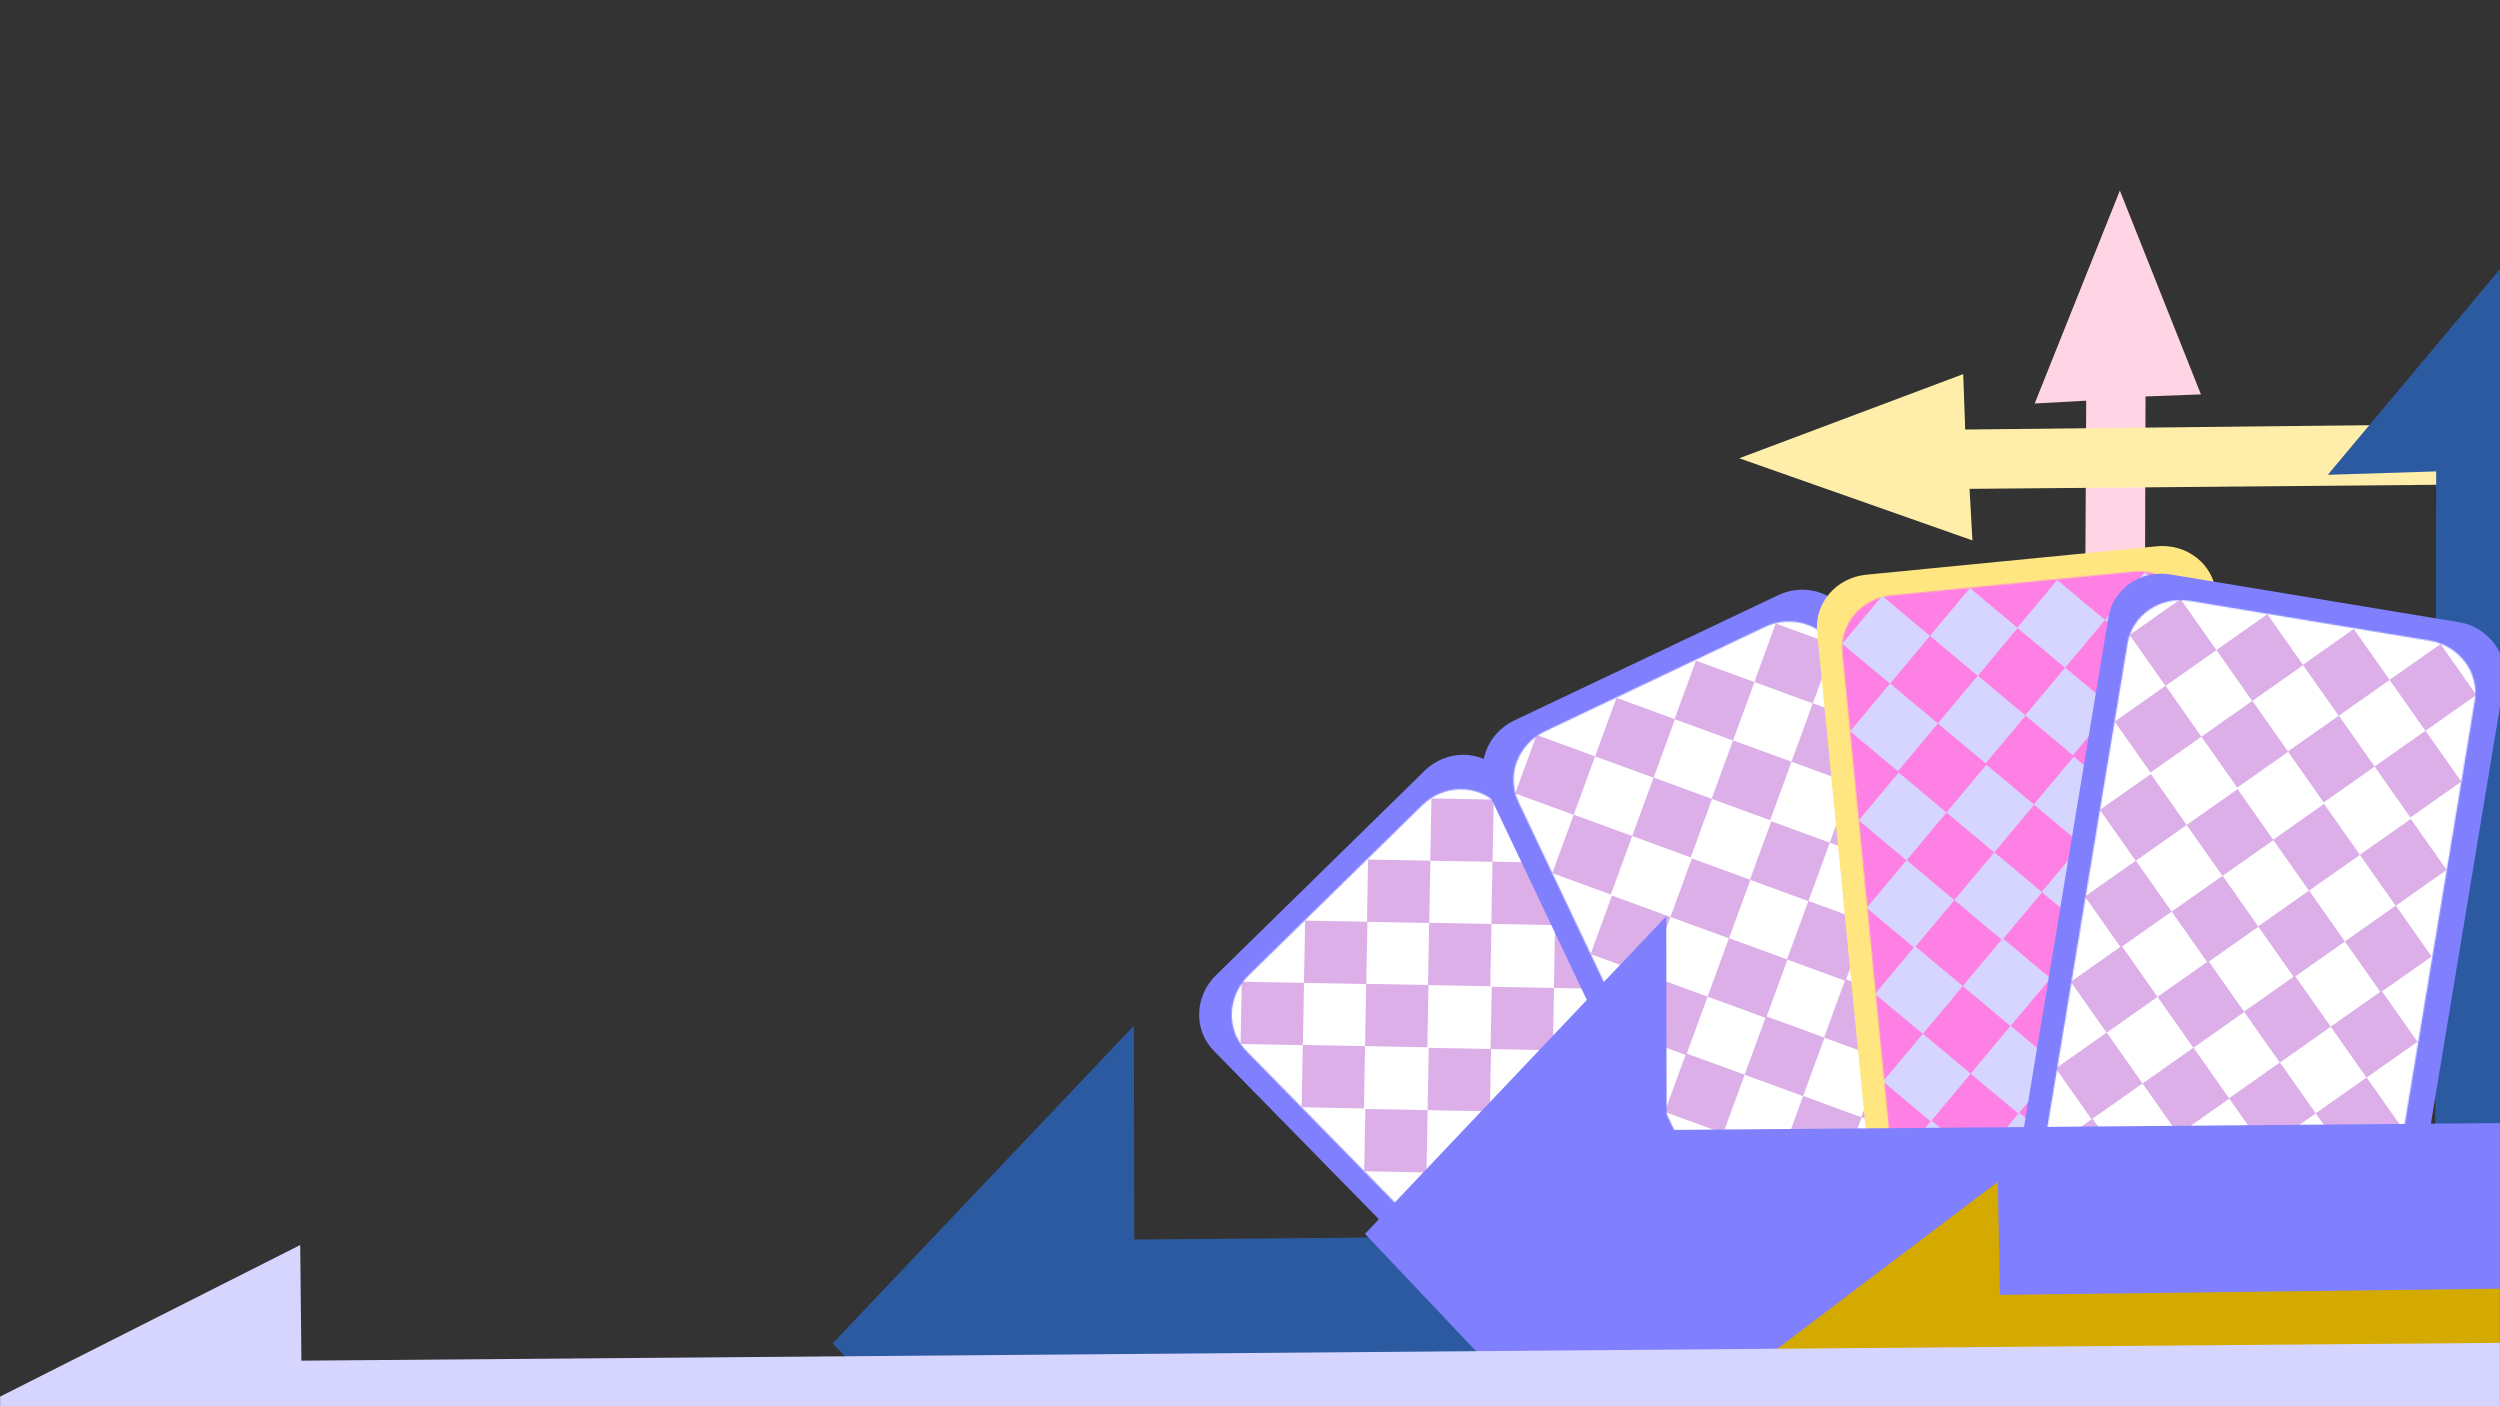 <svg  viewBox="0 0 1920 1080" fill="none" xmlns="http://www.w3.org/2000/svg">
<rect x="0" y="0" width="1920" height="1080" fill="#333333" stroke="none"/>
<g clip-path="url(#clip0_552_952)">
<mask id="mask0_552_952" style="mask-type:luminance" maskUnits="userSpaceOnUse" x="-1" y="0" width="1922" height="1081">
<path d="M1920.36 0.001H-0.002V1080.23H1920.36V0.001Z" fill="white"/>
</mask>
<g mask="url(#mask0_552_952)">
<path d="M1096.32 609.19L949.518 753.064C933.012 769.241 932.222 795.202 947.753 811.049L1252.16 1121.65C1267.69 1137.49 1293.66 1137.23 1310.17 1121.05L1456.97 977.176C1473.47 960.999 1474.26 935.038 1458.73 919.191L1154.33 608.593C1138.8 592.746 1112.83 593.013 1096.32 609.19Z" fill="white"/>
<path d="M1372.4 1039.6L1331.28 1045.56L1327.54 1066.11L1323.79 1086.66L1364.91 1080.7L1368.66 1060.15L1372.4 1039.6Z" fill="#DDAFE9"/>
<path d="M1420.69 992.631L1379.57 998.596L1375.83 1019.15L1372.08 1039.7L1413.2 1033.73L1416.95 1013.18L1420.69 992.631Z" fill="#DDAFE9"/>
<path d="M1469.23 945.586L1428.1 951.551L1424.36 972.1L1420.62 992.65L1461.74 986.685L1465.48 966.135L1469.23 945.586Z" fill="#DDAFE9"/>
<path d="M1283.63 1044.94L1235.79 1044.05L1235.35 1067.97L1234.91 1091.89L1282.74 1092.77L1283.19 1068.86L1283.63 1044.94Z" fill="#DDAFE9"/>
<path d="M1332.32 997.993L1284.49 997.108L1284.05 1021.03L1283.6 1044.94L1331.44 1045.83L1331.88 1021.91L1332.32 997.993Z" fill="#DDAFE9"/>
<path d="M1380.68 951.099L1332.85 950.213L1332.4 974.131L1331.96 998.048L1379.8 998.934L1380.24 975.016L1380.68 951.099Z" fill="#DDAFE9"/>
<path d="M1429.32 904.157L1381.48 903.271L1381.04 927.189L1380.6 951.107L1428.43 951.992L1428.88 928.075L1429.32 904.157Z" fill="#DDAFE9"/>
<path d="M1236.69 997.135L1188.85 996.25L1188.41 1020.17L1187.97 1044.09L1235.8 1044.97L1236.25 1021.05L1236.69 997.135Z" fill="#DDAFE9"/>
<path d="M1285.38 950.19L1237.55 949.304L1237.11 973.222L1236.66 997.14L1284.5 998.025L1284.94 974.107L1285.38 950.19Z" fill="#DDAFE9"/>
<path d="M1333.74 903.295L1285.91 902.409L1285.46 926.327L1285.02 950.245L1332.86 951.13L1333.3 927.213L1333.74 903.295Z" fill="#DDAFE9"/>
<path d="M1382.38 856.353L1334.54 855.468L1334.1 879.385L1333.66 903.303L1381.49 904.189L1381.94 880.271L1382.38 856.353Z" fill="#DDAFE9"/>
<path d="M1189.79 948.569L1141.95 947.683L1141.51 971.601L1141.07 995.519L1188.9 996.404L1189.34 972.486L1189.79 948.569Z" fill="#DDAFE9"/>
<path d="M1238.48 901.623L1190.65 900.737L1190.2 924.655L1189.76 948.573L1237.6 949.458L1238.04 925.541L1238.48 901.623Z" fill="#DDAFE9"/>
<path d="M1286.84 854.728L1239.01 853.843L1238.56 877.76L1238.12 901.678L1285.96 902.563L1286.4 878.646L1286.84 854.728Z" fill="#DDAFE9"/>
<path d="M1335.48 807.786L1287.64 806.901L1287.2 830.819L1286.76 854.736L1334.59 855.622L1335.03 831.704L1335.48 807.786Z" fill="#DDAFE9"/>
<path d="M1001.48 754.861L953.644 753.975L953.201 777.893L952.758 801.811L1000.59 802.696L1001.04 778.778L1001.48 754.861Z" fill="#DDAFE9"/>
<path d="M1050.17 707.915L1002.34 707.029L1001.9 730.947L1001.45 754.865L1049.29 755.75L1049.73 731.833L1050.17 707.915Z" fill="#DDAFE9"/>
<path d="M1098.53 661.02L1050.7 660.135L1050.25 684.052L1049.81 707.97L1097.65 708.856L1098.09 684.938L1098.53 661.02Z" fill="#DDAFE9"/>
<path d="M1147.17 614.079L1099.33 613.193L1098.89 637.111L1098.45 661.028L1146.28 661.914L1146.73 637.996L1147.17 614.079Z" fill="#DDAFE9"/>
<path d="M1048.38 803.428L1000.55 802.542L1000.1 826.46L999.66 850.377L1047.5 851.263L1047.94 827.345L1048.38 803.428Z" fill="#DDAFE9"/>
<path d="M1097.08 756.482L1049.24 755.596L1048.8 779.514L1048.36 803.432L1096.19 804.317L1096.63 780.399L1097.08 756.482Z" fill="#DDAFE9"/>
<path d="M1145.44 709.587L1097.6 708.701L1097.16 732.619L1096.71 756.537L1144.55 757.422L1144.99 733.505L1145.44 709.587Z" fill="#DDAFE9"/>
<path d="M1194.07 662.645L1146.24 661.76L1145.79 685.678L1145.35 709.595L1193.19 710.481L1193.63 686.563L1194.07 662.645Z" fill="#DDAFE9"/>
<path d="M1096.44 852.59L1048.6 851.704L1048.16 875.622L1047.72 899.54L1095.55 900.425L1095.99 876.508L1096.44 852.59Z" fill="#DDAFE9"/>
<path d="M1145.13 805.644L1097.3 804.759L1096.85 828.676L1096.41 852.594L1144.25 853.48L1144.69 829.562L1145.13 805.644Z" fill="#DDAFE9"/>
<path d="M1193.49 758.749L1145.65 757.864L1145.21 781.781L1144.77 805.699L1192.6 806.585L1193.05 782.667L1193.49 758.749Z" fill="#DDAFE9"/>
<path d="M1242.13 711.808L1194.29 710.922L1193.85 734.84L1193.41 758.758L1241.24 759.643L1241.68 735.725L1242.13 711.808Z" fill="#DDAFE9"/>
<path d="M1143.34 901.157L1095.5 900.271L1095.06 924.189L1094.62 948.107L1142.45 948.992L1142.9 925.074L1143.34 901.157Z" fill="#DDAFE9"/>
<path d="M1192.03 854.211L1144.2 853.325L1143.76 877.243L1143.31 901.161L1191.15 902.046L1191.59 878.129L1192.03 854.211Z" fill="#DDAFE9"/>
<path d="M1240.39 807.316L1192.56 806.431L1192.11 830.348L1191.67 854.266L1239.51 855.151L1239.95 831.234L1240.39 807.316Z" fill="#DDAFE9"/>
<path d="M1289.03 760.375L1241.19 759.489L1240.75 783.407L1240.31 807.324L1288.14 808.21L1288.59 784.292L1289.03 760.375Z" fill="#DDAFE9"/>
<mask id="mask1_552_952" style="mask-type:luminance" maskUnits="userSpaceOnUse" x="896" y="555" width="615" height="618">
<path d="M896.939 778.159L1123.97 555.653L1510.68 950.224L1283.64 1172.73L896.939 778.159ZM958.951 749.102C942.393 765.33 941.606 791.191 957.186 807.088L1254.96 1110.93C1270.54 1126.82 1296.42 1126.56 1312.97 1110.33L1446.24 979.717C1462.8 963.49 1463.59 937.628 1448.01 921.732L1150.23 617.894C1134.65 601.997 1108.78 602.264 1092.22 618.491L958.951 749.102Z" fill="white"/>
</mask>
<g mask="url(#mask1_552_952)">
<path d="M933.897 748.939L1094.02 592.015C1110.57 575.787 1136.44 575.521 1152.02 591.418L1475.48 921.458C1491.06 937.355 1490.28 963.217 1473.72 979.444L1313.6 1136.37C1297.04 1152.6 1271.17 1152.86 1255.59 1136.97L932.132 806.925C916.553 791.028 917.34 765.167 933.897 748.939Z" fill="#8080FF"/>
</g>
<path d="M1362.22 474.098L1176.52 562.226C1155.64 572.135 1146.42 596.419 1155.94 616.465L1342.4 1009.36C1351.91 1029.41 1376.55 1037.62 1397.43 1027.71L1583.13 939.586C1604.01 929.677 1613.22 905.393 1603.71 885.347L1417.25 492.453C1407.74 472.407 1383.1 464.189 1362.22 474.098Z" fill="white"/>
<path d="M1421.55 999.652L1380.73 991.88L1370.49 1010.08L1360.25 1028.29L1401.07 1036.06L1411.31 1017.86L1421.55 999.652Z" fill="#DDAFE9"/>
<path d="M1482.83 971.014L1442.01 963.241L1431.77 981.446L1421.53 999.651L1462.35 1007.42L1472.59 989.219L1482.83 971.014Z" fill="#DDAFE9"/>
<path d="M1543.79 942.364L1502.98 934.592L1492.73 952.797L1482.49 971.002L1523.31 978.774L1533.55 960.569L1543.79 942.364Z" fill="#DDAFE9"/>
<path d="M1605.02 913.72L1564.2 905.948L1553.96 924.153L1543.72 942.358L1584.54 950.13L1594.78 931.925L1605.02 913.72Z" fill="#DDAFE9"/>
<path d="M1397.17 947.11L1352.24 930.672L1344.02 953.137L1335.8 975.603L1380.73 992.041L1388.95 969.575L1397.17 947.11Z" fill="#DDAFE9"/>
<path d="M1458.51 918.613L1413.58 902.174L1405.36 924.64L1397.14 947.105L1442.07 963.544L1450.29 941.078L1458.51 918.613Z" fill="#DDAFE9"/>
<path d="M1519.52 890.054L1474.59 873.616L1466.37 896.081L1458.15 918.547L1503.08 934.985L1511.3 912.52L1519.52 890.054Z" fill="#DDAFE9"/>
<path d="M1580.81 861.542L1535.88 845.103L1527.66 867.569L1519.44 890.034L1564.37 906.473L1572.59 884.007L1580.81 861.542Z" fill="#DDAFE9"/>
<path d="M1368.38 886.611L1323.45 870.173L1315.23 892.638L1307.01 915.104L1351.95 931.542L1360.16 909.076L1368.38 886.611Z" fill="#DDAFE9"/>
<path d="M1429.73 858.114L1384.8 841.676L1376.58 864.141L1368.36 886.607L1413.29 903.045L1421.51 880.579L1429.73 858.114Z" fill="#DDAFE9"/>
<path d="M1490.74 829.555L1445.81 813.117L1437.59 835.582L1429.37 858.048L1474.3 874.486L1482.52 852.021L1490.74 829.555Z" fill="#DDAFE9"/>
<path d="M1552.02 801.043L1507.09 784.604L1498.87 807.07L1490.65 829.535L1535.58 845.974L1543.8 823.508L1552.02 801.043Z" fill="#DDAFE9"/>
<path d="M1339.89 825.403L1294.96 808.965L1286.74 831.43L1278.52 853.896L1323.45 870.334L1331.67 847.869L1339.89 825.403Z" fill="#DDAFE9"/>
<path d="M1401.23 796.906L1356.3 780.468L1348.08 802.933L1339.86 825.399L1384.79 841.837L1393.01 819.371L1401.23 796.906Z" fill="#DDAFE9"/>
<path d="M1462.24 768.347L1417.31 751.909L1409.09 774.374L1400.87 796.84L1445.8 813.278L1454.02 790.813L1462.24 768.347Z" fill="#DDAFE9"/>
<path d="M1523.53 739.835L1478.59 723.397L1470.38 745.862L1462.16 768.327L1507.09 784.766L1515.31 762.3L1523.53 739.835Z" fill="#DDAFE9"/>
<path d="M1225.05 580.872L1180.12 564.433L1171.9 586.899L1163.68 609.364L1208.61 625.803L1216.83 603.337L1225.05 580.872Z" fill="#DDAFE9"/>
<path d="M1286.4 552.375L1241.47 535.936L1233.25 558.402L1225.03 580.867L1269.96 597.306L1278.18 574.84L1286.4 552.375Z" fill="#DDAFE9"/>
<path d="M1347.41 523.816L1302.47 507.378L1294.25 529.843L1286.04 552.309L1330.97 568.747L1339.19 546.281L1347.41 523.816Z" fill="#DDAFE9"/>
<path d="M1408.69 495.304L1363.76 478.865L1355.54 501.331L1347.32 523.796L1392.25 540.235L1400.47 517.769L1408.69 495.304Z" fill="#DDAFE9"/>
<path d="M1253.55 642.08L1208.62 625.641L1200.4 648.107L1192.18 670.572L1237.11 687.011L1245.33 664.545L1253.55 642.08Z" fill="#DDAFE9"/>
<path d="M1314.89 613.583L1269.96 597.144L1261.74 619.61L1253.52 642.075L1298.46 658.514L1306.67 636.048L1314.89 613.583Z" fill="#DDAFE9"/>
<path d="M1375.9 585.024L1330.97 568.586L1322.75 591.051L1314.53 613.516L1359.46 629.955L1367.68 607.489L1375.9 585.024Z" fill="#DDAFE9"/>
<path d="M1437.19 556.512L1392.26 540.073L1384.04 562.539L1375.82 585.004L1420.75 601.442L1428.97 578.977L1437.19 556.512Z" fill="#DDAFE9"/>
<path d="M1282.94 704.227L1238.01 687.788L1229.79 710.254L1221.57 732.719L1266.51 749.158L1274.72 726.692L1282.94 704.227Z" fill="#DDAFE9"/>
<path d="M1344.29 675.73L1299.36 659.291L1291.14 681.757L1282.92 704.222L1327.85 720.661L1336.07 698.195L1344.29 675.73Z" fill="#DDAFE9"/>
<path d="M1405.3 647.171L1360.37 630.733L1352.15 653.198L1343.93 675.664L1388.86 692.102L1397.08 669.636L1405.3 647.171Z" fill="#DDAFE9"/>
<path d="M1466.58 618.659L1421.65 602.22L1413.43 624.686L1405.21 647.151L1450.14 663.59L1458.36 641.124L1466.58 618.659Z" fill="#DDAFE9"/>
<path d="M1311.44 765.435L1266.51 748.996L1258.29 771.462L1250.07 793.927L1295 810.366L1303.22 787.9L1311.44 765.435Z" fill="#DDAFE9"/>
<path d="M1372.78 736.938L1327.85 720.499L1319.63 742.965L1311.42 765.43L1356.35 781.869L1364.57 759.403L1372.78 736.938Z" fill="#DDAFE9"/>
<path d="M1433.79 708.379L1388.86 691.941L1380.64 714.406L1372.42 736.871L1417.36 753.31L1425.57 730.844L1433.79 708.379Z" fill="#DDAFE9"/>
<path d="M1495.08 679.867L1450.15 663.428L1441.93 685.894L1433.71 708.359L1478.64 724.798L1486.86 702.332L1495.08 679.867Z" fill="#DDAFE9"/>
<mask id="mask2_552_952" style="mask-type:luminance" maskUnits="userSpaceOnUse" x="1118" y="432" width="525" height="636">
<path d="M1118.63 568.801L1405.82 432.507L1642.69 931.624L1355.5 1067.92L1118.63 568.801ZM1186.73 561.558C1165.78 571.498 1156.6 595.688 1166.15 615.797L1348.55 1000.14C1358.09 1020.25 1382.64 1028.43 1403.58 1018.49L1572.16 938.49C1593.1 928.55 1602.28 904.359 1592.74 884.251L1410.34 499.908C1400.8 479.8 1376.25 471.613 1355.31 481.553L1186.73 561.558Z" fill="white"/>
</mask>
<g mask="url(#mask2_552_952)">
<path d="M1163.1 553.233L1365.64 457.11C1386.58 447.17 1411.13 455.357 1420.67 475.465L1618.8 892.953C1628.35 913.062 1619.17 937.253 1598.22 947.192L1395.68 1043.32C1374.74 1053.25 1350.19 1045.07 1340.65 1024.96L1142.52 607.472C1132.97 587.363 1142.15 563.173 1163.1 553.233Z" fill="#8080FF"/>
</g>
<path d="M1628.06 146.363L1562.63 309.89L1602.21 307.718L1596.92 1329.71L1644.76 1329.06L1647.77 304.47L1690.32 302.897L1628.06 146.363Z" fill="#FFD5E5"/>
<path d="M1335.74 351.942L1514.82 415.022L1512.62 375.437L2633.71 365.671L2633.23 317.794L1509.27 329.877L1507.75 287.309L1335.74 351.942Z" fill="#FFEEAA"/>
<path d="M1923.83 202.064L1787.74 364.649L1870.98 362.042L1869.51 1373.48L1970.15 1372.29L1966.8 358.301L2056.29 356.252L1923.83 202.064Z" fill="#2C5AA0"/>
<path d="M1647.45 434.372L1442.87 454.374C1419.87 456.623 1402.98 476.349 1405.13 498.433L1447.45 931.263C1449.61 953.347 1470.01 969.427 1493.01 967.178L1697.59 947.175C1720.59 944.926 1737.48 925.201 1735.33 903.117L1693.01 470.287C1690.85 448.203 1670.45 432.123 1647.45 434.372Z" fill="#FF80E5"/>
<path d="M1525.22 948.947L1489.44 927.805L1473.64 941.464L1457.84 955.123L1493.61 976.264L1509.41 962.606L1525.22 948.947Z" fill="#D5D5FF"/>
<path d="M1592.57 942.763L1556.8 921.621L1541 935.28L1525.19 948.939L1560.96 970.08L1576.77 956.422L1592.57 942.763Z" fill="#D5D5FF"/>
<path d="M1659.64 936.463L1623.87 915.321L1608.06 928.98L1592.26 942.639L1628.03 963.781L1643.83 950.122L1659.64 936.463Z" fill="#D5D5FF"/>
<path d="M1726.95 930.256L1691.17 909.114L1675.37 922.773L1659.57 936.432L1695.34 957.574L1711.14 943.915L1726.95 930.256Z" fill="#D5D5FF"/>
<path d="M1520.07 891.251L1483.37 860.562L1468.03 878.915L1452.68 897.267L1489.39 927.955L1504.73 909.603L1520.07 891.251Z" fill="#D5D5FF"/>
<path d="M1587.44 885.223L1550.74 854.534L1535.4 872.886L1520.05 891.238L1556.76 921.927L1572.1 903.575L1587.44 885.223Z" fill="#D5D5FF"/>
<path d="M1654.52 879.023L1617.82 848.334L1602.47 866.686L1587.13 885.038L1623.83 915.727L1639.18 897.375L1654.52 879.023Z" fill="#D5D5FF"/>
<path d="M1721.84 872.96L1685.14 842.272L1669.79 860.624L1654.45 878.976L1691.15 909.665L1706.5 891.313L1721.84 872.96Z" fill="#D5D5FF"/>
<path d="M1513.49 824.579L1476.79 793.89L1461.44 812.242L1446.1 830.594L1482.8 861.283L1498.15 842.931L1513.49 824.579Z" fill="#D5D5FF"/>
<path d="M1580.86 818.55L1544.16 787.861L1528.81 806.214L1513.47 824.566L1550.17 855.254L1565.52 836.902L1580.86 818.55Z" fill="#D5D5FF"/>
<path d="M1647.94 812.35L1611.23 781.661L1595.89 800.014L1580.54 818.366L1617.25 849.055L1632.59 830.702L1647.94 812.35Z" fill="#D5D5FF"/>
<path d="M1715.26 806.288L1678.56 775.599L1663.21 793.951L1647.87 812.303L1684.57 842.992L1699.92 824.64L1715.26 806.288Z" fill="#D5D5FF"/>
<path d="M1507.42 757.336L1470.71 726.647L1455.37 744.999L1440.02 763.351L1476.73 794.04L1492.07 775.688L1507.42 757.336Z" fill="#D5D5FF"/>
<path d="M1574.79 751.307L1538.08 720.618L1522.74 738.971L1507.39 757.323L1544.1 788.012L1559.44 769.659L1574.79 751.307Z" fill="#D5D5FF"/>
<path d="M1641.86 745.107L1605.16 714.418L1589.81 732.771L1574.47 751.123L1611.17 781.812L1626.52 763.459L1641.86 745.107Z" fill="#D5D5FF"/>
<path d="M1709.18 739.045L1672.48 708.356L1657.14 726.708L1641.79 745.061L1678.5 775.749L1693.84 757.397L1709.18 739.045Z" fill="#D5D5FF"/>
<path d="M1482.22 488.361L1445.52 457.672L1430.17 476.024L1414.83 494.376L1451.53 525.065L1466.88 506.713L1482.22 488.361Z" fill="#D5D5FF"/>
<path d="M1549.59 482.332L1512.89 451.643L1497.54 469.995L1482.2 488.348L1518.9 519.036L1534.25 500.684L1549.59 482.332Z" fill="#D5D5FF"/>
<path d="M1616.67 476.132L1579.96 445.443L1564.62 463.796L1549.27 482.148L1585.98 512.836L1601.32 494.484L1616.67 476.132Z" fill="#D5D5FF"/>
<path d="M1683.99 470.07L1647.28 439.381L1631.94 457.733L1616.6 476.085L1653.3 506.774L1668.64 488.422L1683.99 470.07Z" fill="#D5D5FF"/>
<path d="M1488.29 555.603L1451.59 524.915L1436.25 543.267L1420.9 561.619L1457.61 592.308L1472.95 573.956L1488.29 555.603Z" fill="#D5D5FF"/>
<path d="M1555.67 549.575L1518.96 518.886L1503.62 537.238L1488.27 555.591L1524.98 586.279L1540.32 567.927L1555.67 549.575Z" fill="#D5D5FF"/>
<path d="M1622.74 543.375L1586.04 512.686L1570.69 531.038L1555.35 549.391L1592.05 580.079L1607.4 561.727L1622.74 543.375Z" fill="#D5D5FF"/>
<path d="M1690.06 537.313L1653.36 506.624L1638.02 524.976L1622.67 543.328L1659.38 574.017L1674.72 555.665L1690.06 537.313Z" fill="#D5D5FF"/>
<path d="M1494.89 624.034L1458.19 593.345L1442.85 611.697L1427.5 630.049L1464.21 660.738L1479.55 642.386L1494.89 624.034Z" fill="#D5D5FF"/>
<path d="M1562.27 618.005L1525.56 587.316L1510.22 605.668L1494.87 624.021L1531.58 654.709L1546.92 636.357L1562.27 618.005Z" fill="#D5D5FF"/>
<path d="M1629.34 611.805L1592.64 581.116L1577.29 599.468L1561.95 617.821L1598.65 648.509L1614 630.157L1629.34 611.805Z" fill="#D5D5FF"/>
<path d="M1696.66 605.743L1659.96 575.054L1644.61 593.406L1629.27 611.758L1665.97 642.447L1681.32 624.095L1696.66 605.743Z" fill="#D5D5FF"/>
<path d="M1500.97 691.276L1464.27 660.588L1448.92 678.94L1433.58 697.292L1470.28 727.981L1485.63 709.629L1500.97 691.276Z" fill="#D5D5FF"/>
<path d="M1568.34 685.248L1531.64 654.559L1516.29 672.911L1500.95 691.264L1537.65 721.952L1553 703.6L1568.34 685.248Z" fill="#D5D5FF"/>
<path d="M1635.42 679.048L1598.71 648.359L1583.37 666.711L1568.02 685.064L1604.73 715.752L1620.07 697.4L1635.42 679.048Z" fill="#D5D5FF"/>
<path d="M1702.74 672.986L1666.03 642.297L1650.69 660.649L1635.35 679.001L1672.05 709.69L1687.39 691.338L1702.74 672.986Z" fill="#D5D5FF"/>
<mask id="mask3_552_952" style="mask-type:luminance" maskUnits="userSpaceOnUse" x="1386" y="410" width="371" height="581">
<path d="M1386.18 440.948L1702.56 410.014L1756.32 959.864L1439.94 990.798L1386.18 440.948ZM1452.71 457.204C1429.63 459.46 1412.8 479.111 1414.97 501.263L1456.36 924.672C1458.53 946.825 1478.85 962.843 1501.92 960.587L1687.64 942.428C1710.71 940.172 1727.54 920.522 1725.38 898.37L1683.98 474.961C1681.81 452.808 1661.49 436.79 1638.42 439.046L1452.71 457.204Z" fill="white"/>
</mask>
<g mask="url(#mask3_552_952)">
<path d="M1433.29 441.366L1656.42 419.549C1679.5 417.293 1699.82 433.311 1701.98 455.464L1746.95 915.388C1749.12 937.54 1732.28 957.19 1709.21 959.446L1486.08 981.263C1463.01 983.519 1442.69 967.501 1440.52 945.348L1395.55 485.425C1393.39 463.272 1410.22 443.622 1433.29 441.366Z" fill="#FFE680"/>
</g>
<path d="M1875.78 489.829L1672.99 456.248C1650.19 452.472 1628.77 467.157 1625.15 489.049L1554.1 918.099C1550.47 939.99 1566.02 960.798 1588.82 964.573L1791.6 998.155C1814.4 1001.93 1835.83 987.245 1839.45 965.354L1910.5 536.304C1914.13 514.412 1898.58 493.605 1875.78 489.829Z" fill="white"/>
<path d="M1624.64 955.291L1595.55 925.618L1576.75 934.725L1557.96 943.832L1587.04 973.506L1605.84 964.398L1624.64 955.291Z" fill="#DDAFE9"/>
<path d="M1691.3 966.735L1662.21 937.062L1643.42 946.17L1624.62 955.277L1653.71 984.95L1672.5 975.843L1691.3 966.735Z" fill="#DDAFE9"/>
<path d="M1757.72 977.994L1728.63 948.32L1709.83 957.428L1691.03 966.535L1720.12 996.208L1738.92 987.101L1757.72 977.994Z" fill="#DDAFE9"/>
<path d="M1824.34 989.403L1795.25 959.73L1776.46 968.838L1757.66 977.945L1786.74 1007.62L1805.54 998.511L1824.34 989.403Z" fill="#DDAFE9"/>
<path d="M1634.59 898.228L1607.07 859.091L1587.5 872.851L1567.94 886.611L1595.46 925.748L1615.02 911.988L1634.59 898.228Z" fill="#DDAFE9"/>
<path d="M1701.23 909.827L1673.71 870.69L1654.14 884.45L1634.57 898.21L1662.09 937.346L1681.66 923.586L1701.23 909.827Z" fill="#DDAFE9"/>
<path d="M1767.63 921.184L1740.11 882.047L1720.54 895.807L1700.97 909.567L1728.49 948.703L1748.06 934.943L1767.63 921.184Z" fill="#DDAFE9"/>
<path d="M1834.23 932.737L1806.71 893.601L1787.14 907.36L1767.57 921.12L1795.09 960.257L1814.66 946.497L1834.23 932.737Z" fill="#DDAFE9"/>
<path d="M1645.47 832.121L1617.95 792.984L1598.39 806.744L1578.82 820.504L1606.34 859.64L1625.91 845.881L1645.47 832.121Z" fill="#DDAFE9"/>
<path d="M1712.11 843.72L1684.59 804.583L1665.02 818.343L1645.46 832.103L1672.98 871.239L1692.54 857.479L1712.11 843.72Z" fill="#DDAFE9"/>
<path d="M1778.51 855.077L1750.99 815.94L1731.42 829.7L1711.85 843.46L1739.37 882.596L1758.94 868.836L1778.51 855.077Z" fill="#DDAFE9"/>
<path d="M1845.11 866.63L1817.59 827.493L1798.02 841.253L1778.45 855.013L1805.97 894.15L1825.54 880.39L1845.11 866.63Z" fill="#DDAFE9"/>
<path d="M1656.99 765.594L1629.48 726.458L1609.91 740.217L1590.34 753.977L1617.86 793.114L1637.43 779.354L1656.99 765.594Z" fill="#DDAFE9"/>
<path d="M1723.63 777.193L1696.11 738.056L1676.54 751.816L1656.98 765.576L1684.5 804.713L1704.06 790.953L1723.63 777.193Z" fill="#DDAFE9"/>
<path d="M1790.03 788.55L1762.51 749.413L1742.94 763.173L1723.37 776.933L1750.89 816.07L1770.46 802.31L1790.03 788.55Z" fill="#DDAFE9"/>
<path d="M1856.63 800.103L1829.11 760.967L1809.54 774.727L1789.97 788.487L1817.49 827.623L1837.06 813.863L1856.63 800.103Z" fill="#DDAFE9"/>
<path d="M1702.21 499.253L1674.69 460.116L1655.13 473.876L1635.56 487.636L1663.08 526.773L1682.65 513.013L1702.21 499.253Z" fill="#DDAFE9"/>
<path d="M1768.85 510.852L1741.33 471.715L1721.76 485.475L1702.2 499.235L1729.72 538.371L1749.28 524.612L1768.85 510.852Z" fill="#DDAFE9"/>
<path d="M1835.25 522.209L1807.73 483.072L1788.16 496.832L1768.59 510.592L1796.11 549.728L1815.68 535.969L1835.25 522.209Z" fill="#DDAFE9"/>
<path d="M1901.85 533.762L1874.33 494.626L1854.76 508.385L1835.19 522.145L1862.71 561.282L1882.28 547.522L1901.85 533.762Z" fill="#DDAFE9"/>
<path d="M1690.69 565.78L1663.17 526.643L1643.61 540.403L1624.04 554.163L1651.56 593.299L1671.12 579.539L1690.69 565.78Z" fill="#DDAFE9"/>
<path d="M1757.33 577.378L1729.81 538.242L1710.24 552.002L1690.67 565.761L1718.19 604.898L1737.76 591.138L1757.33 577.378Z" fill="#DDAFE9"/>
<path d="M1823.73 588.735L1796.21 549.599L1776.64 563.359L1757.07 577.118L1784.59 616.255L1804.16 602.495L1823.73 588.735Z" fill="#DDAFE9"/>
<path d="M1890.33 600.289L1862.81 561.152L1843.24 574.912L1823.67 588.672L1851.19 627.809L1870.76 614.049L1890.33 600.289Z" fill="#DDAFE9"/>
<path d="M1679.37 633.589L1651.85 594.452L1632.28 608.212L1612.72 621.972L1640.24 661.108L1659.8 647.348L1679.37 633.589Z" fill="#DDAFE9"/>
<path d="M1746.01 645.187L1718.49 606.051L1698.92 619.811L1679.35 633.57L1706.87 672.707L1726.44 658.947L1746.01 645.187Z" fill="#DDAFE9"/>
<path d="M1812.41 656.544L1784.89 617.408L1765.32 631.168L1745.75 644.927L1773.27 684.064L1792.84 670.304L1812.41 656.544Z" fill="#DDAFE9"/>
<path d="M1879.01 668.098L1851.49 628.961L1831.92 642.721L1812.35 656.481L1839.87 695.618L1859.44 681.858L1879.01 668.098Z" fill="#DDAFE9"/>
<path d="M1667.85 700.115L1640.33 660.979L1620.76 674.738L1601.19 688.498L1628.71 727.635L1648.28 713.875L1667.85 700.115Z" fill="#DDAFE9"/>
<path d="M1734.49 711.714L1706.97 672.577L1687.4 686.337L1667.83 700.097L1695.35 739.234L1714.92 725.474L1734.49 711.714Z" fill="#DDAFE9"/>
<path d="M1800.89 723.071L1773.37 683.934L1753.8 697.694L1734.23 711.454L1761.75 750.591L1781.32 736.831L1800.89 723.071Z" fill="#DDAFE9"/>
<path d="M1867.49 734.625L1839.97 695.488L1820.4 709.248L1800.83 723.008L1828.35 762.144L1847.92 748.384L1867.49 734.625Z" fill="#DDAFE9"/>
<mask id="mask4_552_952" style="mask-type:luminance" maskUnits="userSpaceOnUse" x="1531" y="428" width="405" height="598">
<path d="M1621.7 428.618L1935.32 480.553L1845.06 1025.6L1531.44 973.666L1621.7 428.618ZM1681.76 461.524C1658.89 457.736 1637.55 472.366 1633.91 494.325L1564.41 914.037C1560.77 935.996 1576.26 956.723 1599.13 960.511L1783.22 990.997C1806.09 994.784 1827.44 980.155 1831.07 958.196L1900.58 538.484C1904.21 516.525 1888.73 495.798 1865.85 492.01L1681.76 461.524Z" fill="white"/>
</mask>
<g mask="url(#mask4_552_952)">
<path d="M1667.1 441.204L1888.29 477.832C1911.16 481.619 1926.64 502.347 1923.01 524.306L1847.51 980.214C1843.87 1002.17 1822.53 1016.8 1799.66 1013.01L1578.48 976.387C1555.61 972.599 1540.12 951.872 1543.76 929.913L1619.25 474.005C1622.89 452.046 1644.23 437.416 1667.1 441.204Z" fill="#8080FF"/>
</g>
<path d="M639.46 1031.73L874.968 1280.41L873.679 1127.71L2364.7 1124.21L2366.03 939.587L871.103 951.936L870.829 787.752L639.46 1031.73Z" fill="#2C5AA0"/>
<path d="M1048.32 947.617L1283.83 1196.3L1282.54 1043.6L2773.57 1040.1L2774.9 855.476L1279.97 867.825L1279.69 703.641L1048.32 947.617Z" fill="#8080FF"/>
<path d="M1362.34 1037.82L1541.42 1168.25L1539.22 1087.46L2660.32 1078.27L2659.83 980.582L1535.88 994.464L1534.35 907.592L1362.34 1037.82Z" fill="#D4AA00"/>
<path d="M-32.926 1089.26L237.086 1222.67L235.059 1140.07L1938.81 1131.04L1939.66 1031.15L231.479 1044.99L230.571 956.165L-32.926 1089.26Z" fill="#D5D5FF"/>
</g>
</g>
<defs>
<clipPath id="clip0_552_952">
<rect width="1920" height="1080" fill="white"/>
</clipPath>
</defs>
</svg>
